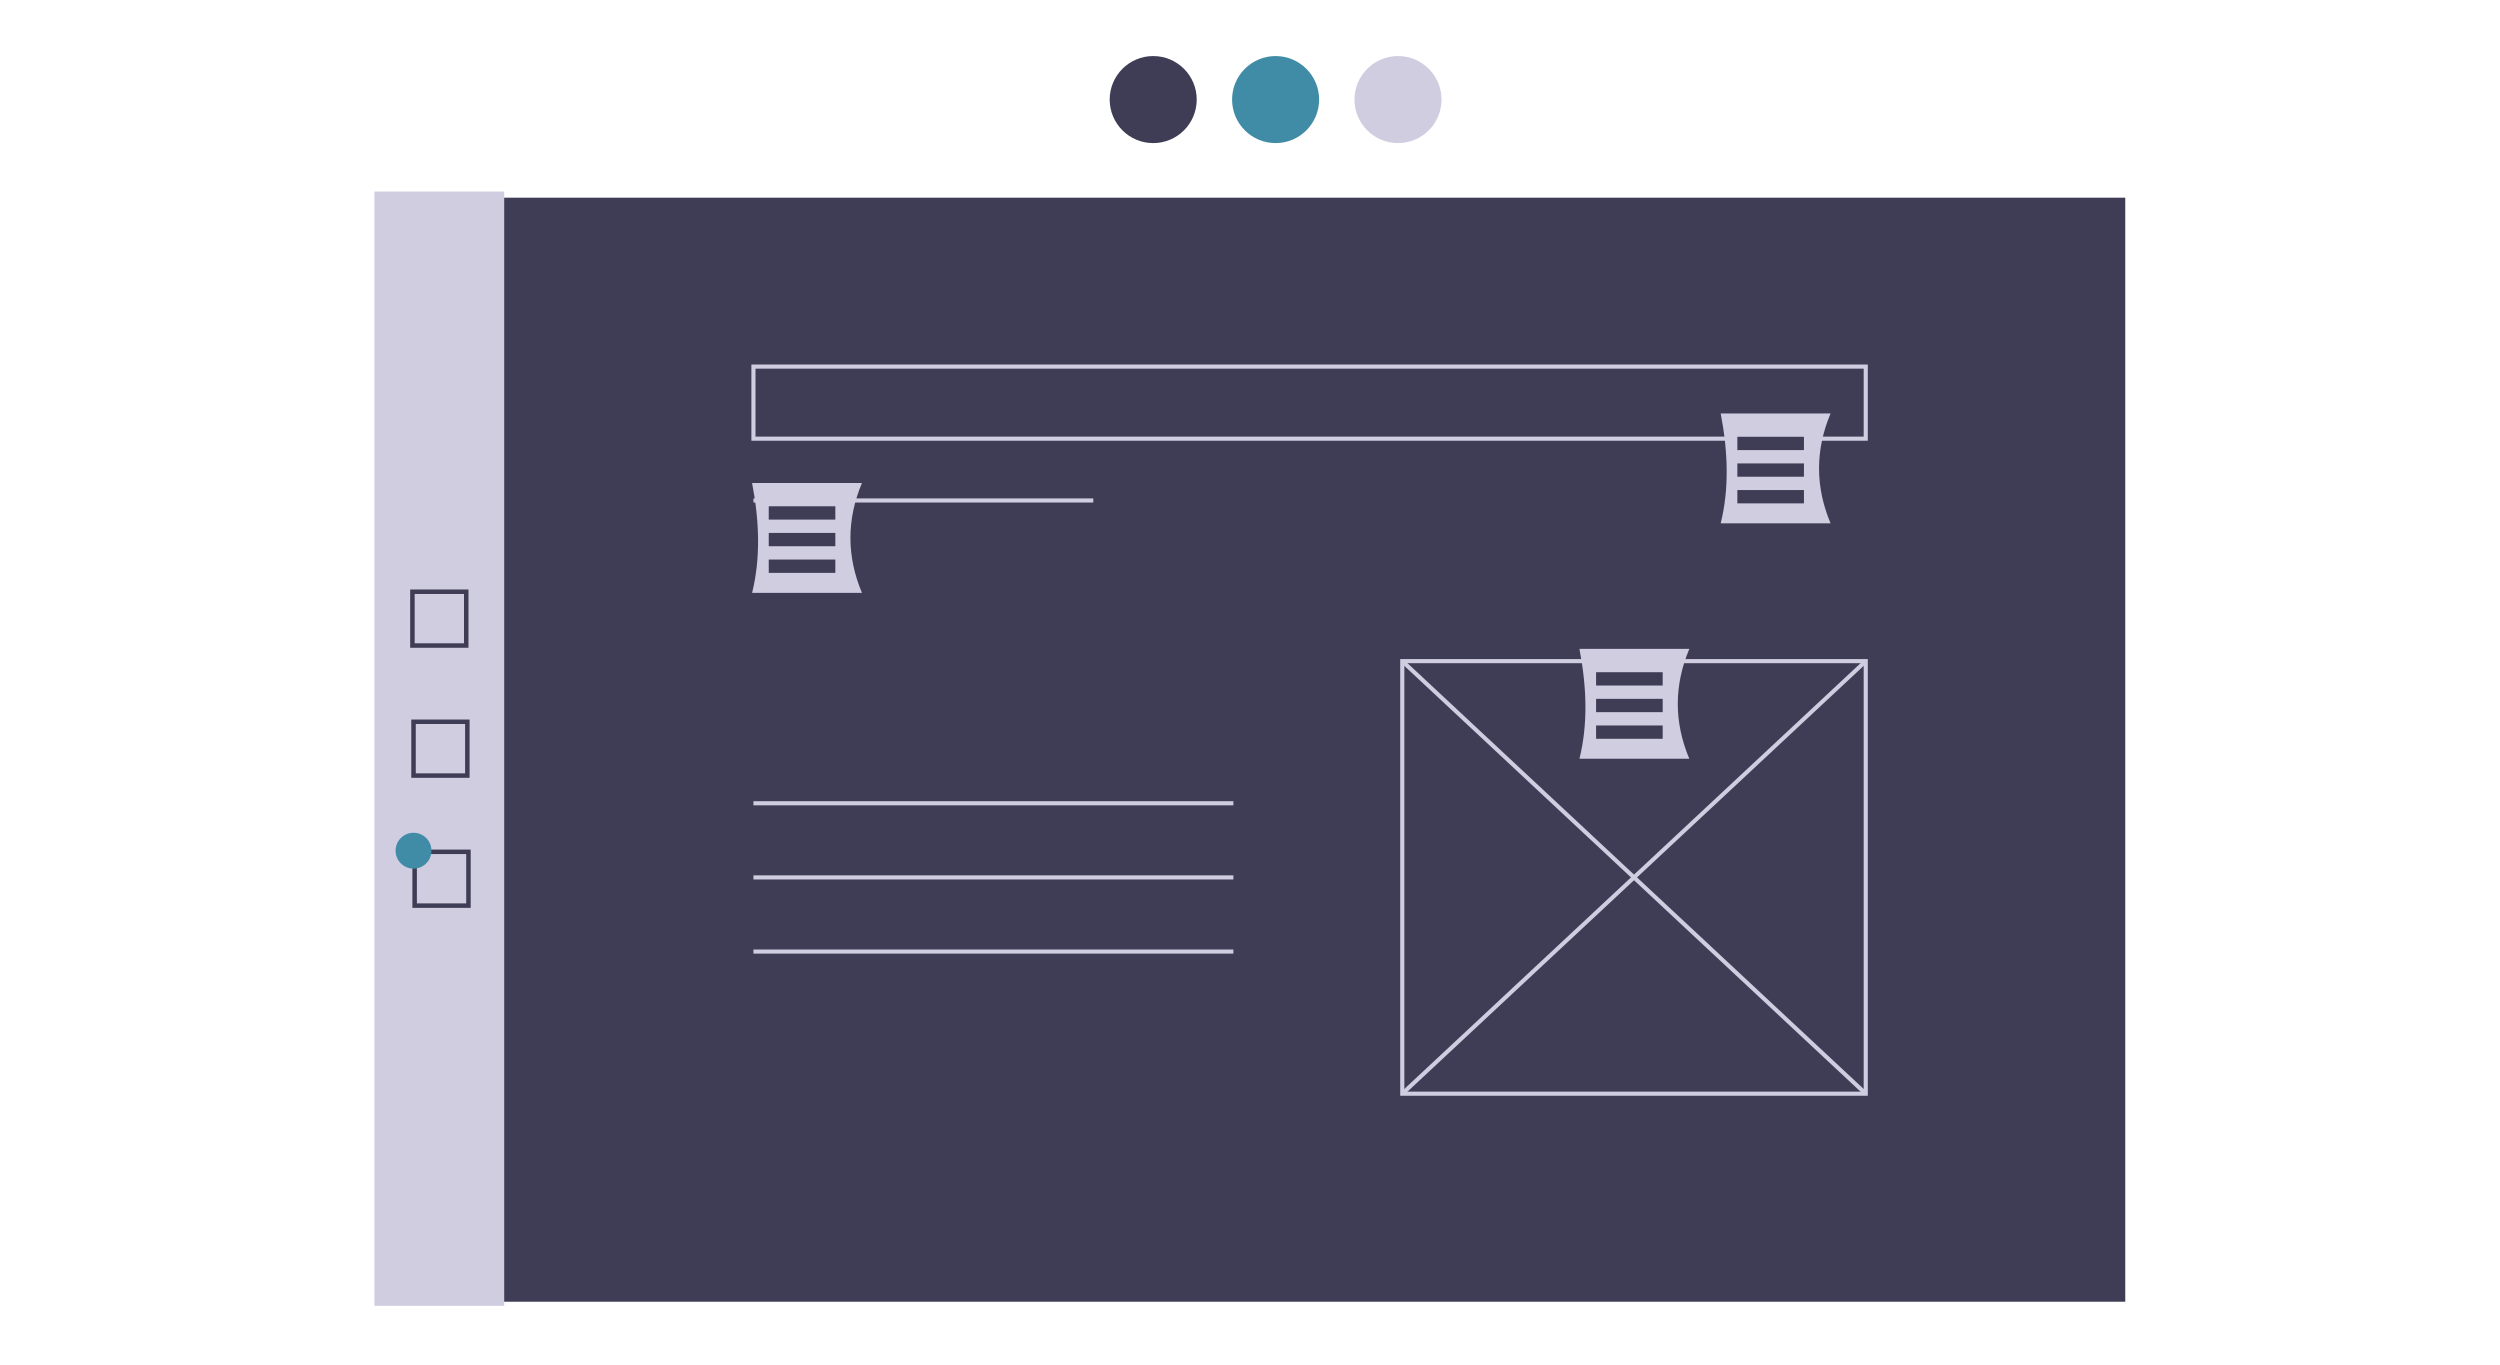 <svg fill="none" height="609" viewBox="0 0 1115 609" width="1115" xmlns="http://www.w3.org/2000/svg"><path d="m947.869 88.166h-757.902v492.407h757.902z" fill="#3f3d56"/><g fill="#d0cde1"><path d="m224.876 85.41h-57.876v497h57.876z"/><path d="m487.616 222.292h-151.581v1.837h151.581z"/><path d="m833.035 488.706h-208.538v-194.758h208.538zm-206.7-1.838h204.863v-191.083h-204.863z"/><path d="m626.043 294.194-1.254 1.344 206.7 192.921 1.254-1.344z"/><path d="m831.494 294.2-206.71 192.91 1.254 1.344 206.71-192.911z"/><path d="m550.085 357.336h-214.05v1.837h214.05z"/><path d="m550.085 390.408h-214.05v1.837h214.05z"/><path d="m550.085 423.48h-214.05v1.837h214.05z"/></g><path d="m514.328 63.82c10.719 0 19.409-8.69 19.409-19.41 0-10.72-8.69-19.41-19.409-19.41-10.72 0-19.41 8.69-19.41 19.41 0 10.72 8.69 19.41 19.41 19.41z" fill="#3f3d56"/><path d="m568.918 63.82c10.72 0 19.41-8.69 19.41-19.41 0-10.72-8.69-19.41-19.41-19.41s-19.41 8.69-19.41 19.41c0 10.72 8.69 19.41 19.41 19.41z" fill="#408ba6"/><path d="m623.508 63.82c10.72 0 19.41-8.69 19.41-19.41 0-10.72-8.69-19.41-19.41-19.41s-19.41 8.69-19.41 19.41c0 10.72 8.69 19.41 19.41 19.41z" fill="#d0cde1"/><path d="m833.035 196.569h-497.919v-33.991h497.919zm-496.081-1.838h494.244v-30.316h-494.244z" fill="#d0cde1"/><path d="m384.434 264.41h-49c3.783-15.222 3.327-31.69 0-49h49c-6.859 16.333-6.859 32.667 0 49z" fill="#d0cde1"/><path d="m372.556 225.804h-29.697v5.939h29.697z" fill="#3f3d56"/><path d="m372.556 237.683h-29.697v5.939h29.697z" fill="#3f3d56"/><path d="m372.556 249.561h-29.697v5.94h29.697z" fill="#3f3d56"/><path d="m753.434 338.41h-49c3.783-15.222 3.327-31.69 0-49h49c-6.859 16.333-6.859 32.667 0 49z" fill="#d0cde1"/><path d="m741.556 299.804h-29.697v5.939h29.697z" fill="#3f3d56"/><path d="m741.556 311.683h-29.697v5.939h29.697z" fill="#3f3d56"/><path d="m741.556 323.561h-29.697v5.94h29.697z" fill="#3f3d56"/><path d="m816.434 233.41h-49c3.783-15.222 3.327-31.69 0-49h49c-6.859 16.333-6.859 32.667 0 49z" fill="#d0cde1"/><path d="m804.556 194.804h-29.697v5.939h29.697z" fill="#3f3d56"/><path d="m804.556 206.683h-29.697v5.939h29.697z" fill="#3f3d56"/><path d="m804.556 218.561h-29.697v5.94h29.697z" fill="#3f3d56"/><path d="m208.938 288.91h-26v-26h26zm-24-2h22v-22h-22z" fill="#3f3d56"/><path d="m209.434 346.91h-26v-26h26zm-24-2h22v-22h-22z" fill="#3f3d56"/><path d="m209.93 404.91h-26v-26h26zm-24-2h22v-22h-22z" fill="#3f3d56"/><path d="m184.434 387.41c4.419 0 8-3.582 8-8s-3.581-8-8-8c-4.418 0-8 3.582-8 8s3.582 8 8 8z" fill="#408ba6"/></svg>